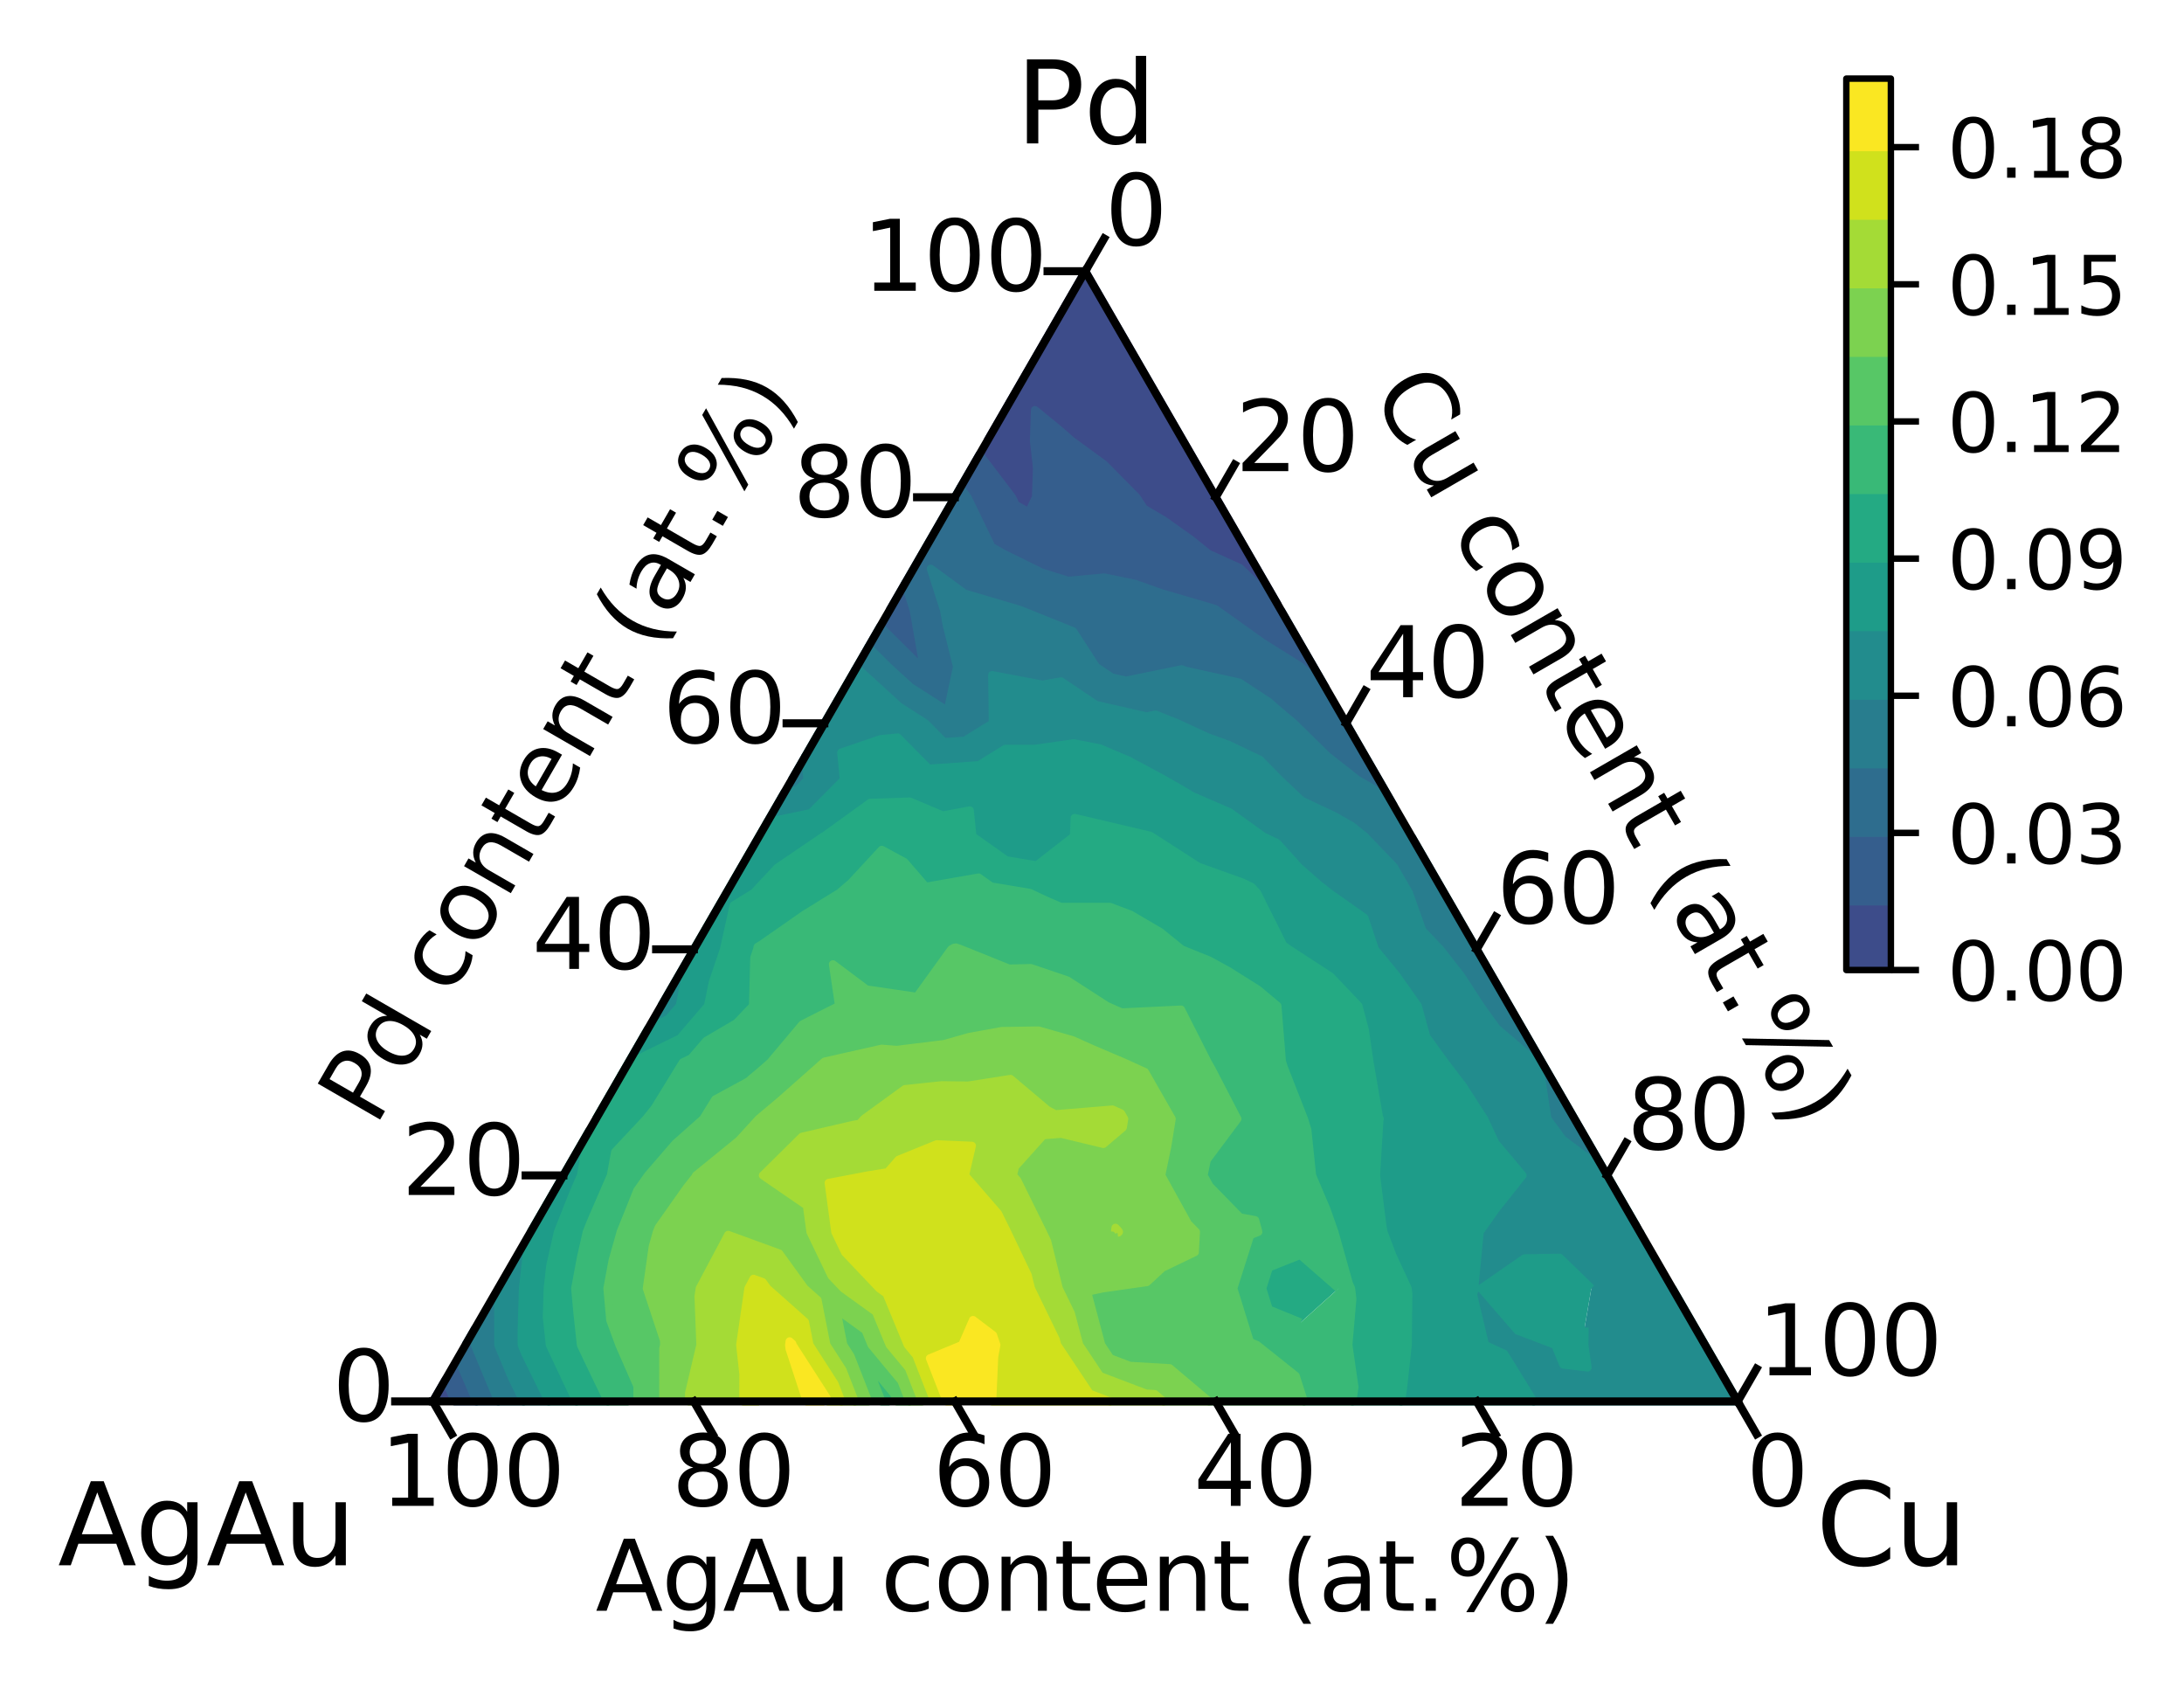 <?xml version="1.0" encoding="utf-8" standalone="no"?>
<!DOCTYPE svg PUBLIC "-//W3C//DTD SVG 1.1//EN"
  "http://www.w3.org/Graphics/SVG/1.1/DTD/svg11.dtd">
<svg xmlns:xlink="http://www.w3.org/1999/xlink" width="271.707pt" height="210.048pt" viewBox="0 0 271.707 210.048" xmlns="http://www.w3.org/2000/svg" version="1.1">
 <defs>
  <style type="text/css">*{stroke-linejoin: round; stroke-linecap: butt}</style>
 </defs>
 <g id="figure_1">
  <g id="patch_1">
   <path d="M 0 210.048 
L 271.707 210.048 
L 271.707 0 
L 0 0 
z
" style="fill: #ffffff"/>
  </g>
  <g id="axes_1">
   <g id="patch_2">
    <path d="M 45.737 182.431 
L 224.297 182.431 
L 224.297 25.619 
L 45.737 25.619 
z
" style="fill: #ffffff"/>
   </g>
   <g id="PathCollection_1">
    <defs>
     <path id="m1ec8f0caa2" d="M 121.856 -153.516 
L 125.905 -148.196 
L 126.359 -147.257 
L 127.975 -146.336 
L 128.875 -148.196 
L 129.008 -151.846 
L 128.627 -155.225 
L 128.754 -159.045 
L 131.752 -156.598 
L 133.319 -155.225 
L 137.368 -152.268 
L 141.389 -148.196 
L 142.315 -146.778 
L 144.8 -145.309 
L 148.191 -142.898 
L 150.343 -141.167 
L 154.279 -139.384 
L 158.947 -134.866 
L 155.308 -141.167 
L 151.25 -148.196 
L 147.192 -155.225 
L 143.134 -162.254 
L 139.076 -169.283 
L 135.017 -176.312 
L 130.959 -169.283 
L 126.901 -162.254 
L 122.843 -155.225 
M 56.565 -35.733 
L 55.411 -38.429 
L 53.854 -35.733 
" style="stroke: #3d4c8a"/>
    </defs>
    <g clip-path="url(#p23d98cd176)">
     <use xlink:href="#m1ec8f0caa2" x="0" y="210.048" style="fill: #3d4c8a; stroke: #3d4c8a"/>
    </g>
   </g>
   <g id="PathCollection_2">
    <defs>
     <path id="m50c1f4165a" d="M 158.947 -134.866 
L 154.279 -139.384 
L 150.343 -141.167 
L 148.191 -142.898 
L 144.8 -145.309 
L 142.315 -146.778 
L 141.389 -148.196 
L 137.368 -152.268 
L 133.319 -155.225 
L 131.752 -156.598 
L 128.754 -159.045 
L 128.627 -155.225 
L 129.008 -151.846 
L 128.875 -148.196 
L 127.975 -146.336 
L 126.359 -147.257 
L 125.905 -148.196 
L 121.856 -153.516 
L 119.469 -149.382 
L 120.371 -148.196 
L 123.345 -142.037 
L 124.872 -141.167 
L 129.612 -138.835 
L 132.898 -137.81 
L 137.377 -138.226 
L 141.233 -137.431 
L 144.382 -136.301 
L 151.149 -134.314 
L 151.309 -134.241 
L 151.416 -134.138 
L 157.047 -130.122 
L 161.85 -127.109 
L 162.902 -126.205 
L 164.911 -124.535 
L 163.425 -127.109 
L 159.366 -134.138 
M 109.499 -132.113 
L 114.538 -127.109 
L 114.661 -126.997 
L 114.868 -126.865 
L 114.92 -127.109 
L 114.862 -127.344 
L 113.668 -134.138 
L 112.6 -137.484 
L 110.668 -134.138 
M 55.411 -38.429 
L 56.565 -35.733 
L 59.277 -35.733 
L 56.967 -41.126 
" style="stroke: #355e8d"/>
    </defs>
    <g clip-path="url(#p23d98cd176)">
     <use xlink:href="#m50c1f4165a" x="0" y="210.048" style="fill: #355e8d; stroke: #355e8d"/>
    </g>
   </g>
   <g id="PathCollection_3">
    <defs>
     <path id="m57fc5e3395" d="M 164.911 -124.535 
L 162.902 -126.205 
L 161.85 -127.109 
L 157.047 -130.122 
L 151.416 -134.138 
L 151.309 -134.241 
L 151.149 -134.314 
L 144.382 -136.301 
L 141.233 -137.431 
L 137.377 -138.226 
L 132.898 -137.81 
L 129.612 -138.835 
L 124.872 -141.167 
L 123.345 -142.037 
L 120.371 -148.196 
L 119.469 -149.382 
L 118.785 -148.196 
L 114.726 -141.167 
L 112.6 -137.484 
L 113.668 -134.138 
L 114.862 -127.344 
L 114.92 -127.109 
L 114.868 -126.865 
L 114.661 -126.997 
L 114.538 -127.109 
L 109.499 -132.113 
L 108.025 -129.56 
L 110.493 -127.109 
L 113.265 -124.578 
L 117.896 -121.619 
L 119.061 -127.109 
L 117.76 -132.364 
L 117.449 -134.138 
L 115.797 -139.312 
L 119.993 -136.231 
L 126.869 -134.194 
L 126.919 -134.169 
L 127.019 -134.138 
L 133.509 -131.527 
L 136.354 -127.109 
L 138.314 -125.79 
L 140.069 -125.389 
L 147.018 -126.809 
L 147.469 -126.629 
L 154.179 -125.154 
L 157.815 -122.768 
L 159.889 -120.985 
L 160.977 -120.08 
L 165.129 -116.003 
L 168.883 -113.051 
L 170.882 -111.911 
L 173.35 -109.918 
L 171.541 -113.051 
L 167.483 -120.08 
M 56.967 -41.126 
L 59.277 -35.733 
L 61.97 -35.733 
L 61.991 -35.733 
L 61.981 -35.752 
L 59.06 -42.762 
L 59.057 -44.746 
L 57.912 -42.762 
" style="stroke: #2e6d8e"/>
    </defs>
    <g clip-path="url(#p23d98cd176)">
     <use xlink:href="#m57fc5e3395" x="0" y="210.048" style="fill: #2e6d8e; stroke: #2e6d8e"/>
    </g>
   </g>
   <g id="PathCollection_4">
    <defs>
     <path id="m8a26142182" d="M 203.427 -57.824 
L 203.928 -56.82 
L 203.976 -56.767 
L 204.074 -56.702 
L 204.006 -56.82 
M 173.35 -109.918 
L 170.882 -111.911 
L 168.883 -113.051 
L 165.129 -116.003 
L 160.977 -120.08 
L 159.889 -120.985 
L 157.815 -122.768 
L 154.179 -125.154 
L 147.469 -126.629 
L 147.018 -126.809 
L 140.069 -125.389 
L 138.314 -125.79 
L 136.354 -127.109 
L 133.509 -131.527 
L 127.019 -134.138 
L 126.919 -134.169 
L 126.869 -134.194 
L 119.993 -136.231 
L 115.797 -139.312 
L 117.449 -134.138 
L 117.76 -132.364 
L 119.061 -127.109 
L 117.896 -121.619 
L 113.265 -124.578 
L 110.493 -127.109 
L 108.025 -129.56 
L 106.61 -127.109 
L 106.362 -126.679 
L 106.79 -126.797 
L 111.869 -122.16 
L 115.124 -120.08 
L 117.436 -117.745 
L 120.028 -117.927 
L 123.512 -120.08 
L 123.436 -126.083 
L 129.68 -124.893 
L 132.004 -125.3 
L 136.344 -122.378 
L 142.637 -120.941 
L 143.763 -121.17 
L 146.496 -120.08 
L 150.248 -118.344 
L 152.777 -117.436 
L 156.746 -115.541 
L 159.195 -113.051 
L 161.931 -110.464 
L 166.036 -108.528 
L 168.213 -107.286 
L 169.778 -106.022 
L 173.412 -102.235 
L 175.284 -98.993 
L 176.952 -94.308 
L 179.176 -91.965 
L 181.789 -88.627 
L 184.18 -84.936 
L 186.173 -82.162 
L 191.162 -77.907 
L 191.523 -77.371 
L 192.516 -70.878 
L 194.409 -68.311 
L 199.624 -64.411 
L 195.89 -70.878 
L 191.832 -77.907 
L 187.774 -84.936 
L 183.716 -91.965 
L 179.657 -98.993 
L 175.599 -106.022 
M 97.575 -111.46 
L 99.214 -111.803 
L 100.455 -113.051 
L 100.174 -115.962 
L 98.494 -113.051 
M 59.057 -44.746 
L 59.06 -42.762 
L 61.981 -35.752 
L 61.991 -35.733 
L 65.129 -35.733 
L 63.677 -38.689 
L 61.98 -42.762 
L 61.97 -49.791 
" style="stroke: #287d8e"/>
    </defs>
    <g clip-path="url(#p23d98cd176)">
     <use xlink:href="#m8a26142182" x="0" y="210.048" style="fill: #287d8e; stroke: #287d8e"/>
    </g>
   </g>
   <g id="PathCollection_5">
    <defs>
     <path id="m86d6aaf884" d="M 204.074 -56.702 
L 203.976 -56.767 
L 203.928 -56.82 
L 203.427 -57.824 
L 199.948 -63.849 
L 199.624 -64.411 
L 194.409 -68.311 
L 192.516 -70.878 
L 191.523 -77.371 
L 191.162 -77.907 
L 186.173 -82.162 
L 184.18 -84.936 
L 181.789 -88.627 
L 179.176 -91.965 
L 176.952 -94.308 
L 175.284 -98.993 
L 173.412 -102.235 
L 169.778 -106.022 
L 168.213 -107.286 
L 166.036 -108.528 
L 161.931 -110.464 
L 159.195 -113.051 
L 156.746 -115.541 
L 152.777 -117.436 
L 150.248 -118.344 
L 146.496 -120.08 
L 143.763 -121.17 
L 142.637 -120.941 
L 136.344 -122.378 
L 132.004 -125.3 
L 129.68 -124.893 
L 123.436 -126.083 
L 123.512 -120.08 
L 120.028 -117.927 
L 117.436 -117.745 
L 115.124 -120.08 
L 111.869 -122.16 
L 106.79 -126.797 
L 106.362 -126.679 
L 102.552 -120.08 
L 100.174 -115.962 
L 100.455 -113.051 
L 99.214 -111.803 
L 97.575 -111.46 
L 95.454 -107.786 
L 100.878 -108.922 
L 104.981 -113.051 
L 104.653 -116.44 
L 109.532 -118.112 
L 111.683 -118.323 
L 115.528 -114.44 
L 121.787 -114.88 
L 125.07 -116.909 
L 128.732 -116.909 
L 133.587 -117.603 
L 136.809 -116.978 
L 140.45 -115.433 
L 144.86 -113.051 
L 146.615 -112.053 
L 148.372 -111.008 
L 152.981 -109.021 
L 157.144 -106.022 
L 158.883 -105.185 
L 161.589 -102.173 
L 164.027 -100.037 
L 165.352 -98.993 
L 169.747 -95.886 
L 171.054 -91.965 
L 173.723 -88.715 
L 176.385 -84.936 
L 177.441 -81.097 
L 179.755 -77.907 
L 182.008 -74.95 
L 184.634 -70.878 
L 186.039 -67.873 
L 189.421 -63.849 
L 186.117 -59.69 
L 184.091 -56.82 
L 183.458 -50.237 
L 183.49 -49.791 
L 183.265 -49.01 
L 184.75 -42.762 
L 187.136 -41.658 
L 190.791 -35.733 
L 191.832 -35.733 
L 199.948 -35.733 
L 208.065 -35.733 
L 216.181 -35.733 
L 212.123 -42.762 
L 208.065 -49.791 
M 80.611 -82.077 
L 83.186 -83.334 
L 84.56 -84.936 
L 85.812 -91.086 
L 82.261 -84.936 
M 61.97 -49.791 
L 61.98 -42.762 
L 63.677 -38.689 
L 65.129 -35.733 
L 68.267 -35.733 
L 65.373 -41.626 
L 64.899 -42.762 
L 64.897 -44.722 
L 65.052 -49.791 
L 65.799 -56.422 
M 197.139 -44.924 
L 197.115 -42.762 
L 197.513 -39.95 
L 194.479 -40.317 
L 193.485 -42.762 
L 188.802 -44.542 
L 184.257 -49.791 
L 189.668 -53.539 
L 194.038 -53.612 
L 197.974 -49.791 
" style="stroke: #228c8d"/>
    </defs>
    <g clip-path="url(#p23d98cd176)">
     <use xlink:href="#m86d6aaf884" x="0" y="210.048" style="fill: #228c8d; stroke: #228c8d"/>
    </g>
   </g>
   <g id="PathCollection_6">
    <defs>
     <path id="mcfaecff9f6" d="M 85.812 -91.086 
L 84.56 -84.936 
L 83.186 -83.334 
L 80.611 -82.077 
L 78.203 -77.907 
L 77.286 -76.319 
L 78.348 -77.654 
L 78.503 -77.907 
L 84.602 -80.882 
L 88.078 -84.936 
L 88.678 -87.879 
L 90.061 -91.965 
L 91.273 -97.443 
L 93.791 -98.993 
L 96.697 -102.106 
L 102.449 -106.022 
L 102.541 -106.042 
L 102.594 -106.095 
L 108.261 -110.192 
L 113.171 -110.358 
L 117.285 -108.62 
L 120.649 -109.252 
L 120.986 -106.022 
L 125.185 -103.05 
L 128.983 -102.416 
L 133.599 -106.022 
L 133.695 -108.313 
L 136.023 -107.765 
L 143.088 -106.101 
L 143.157 -106.062 
L 143.224 -106.022 
L 149.074 -102.254 
L 154.564 -100.283 
L 155.729 -99.722 
L 156.383 -98.993 
L 159.654 -92.463 
L 160.344 -91.965 
L 165.534 -88.589 
L 169 -84.936 
L 169.802 -81.923 
L 170.39 -77.907 
L 171.588 -70.958 
L 171.662 -70.878 
L 171.611 -70.756 
L 171.193 -63.849 
L 171.985 -57.588 
L 172.121 -56.82 
L 173.212 -53.925 
L 175.13 -49.791 
L 175.209 -49.115 
L 175.14 -42.762 
L 174.569 -37.518 
L 174.307 -35.733 
L 175.599 -35.733 
L 183.716 -35.733 
L 190.791 -35.733 
L 187.136 -41.658 
L 184.75 -42.762 
L 183.265 -49.01 
L 183.49 -49.791 
L 183.458 -50.237 
L 184.091 -56.82 
L 186.117 -59.69 
L 189.421 -63.849 
L 186.039 -67.873 
L 184.634 -70.878 
L 182.008 -74.95 
L 179.755 -77.907 
L 177.441 -81.097 
L 176.385 -84.936 
L 173.723 -88.715 
L 171.054 -91.965 
L 169.747 -95.886 
L 165.352 -98.993 
L 164.027 -100.037 
L 161.589 -102.173 
L 158.883 -105.185 
L 157.144 -106.022 
L 152.981 -109.021 
L 148.372 -111.008 
L 146.615 -112.053 
L 144.86 -113.051 
L 140.45 -115.433 
L 136.809 -116.978 
L 133.587 -117.603 
L 128.732 -116.909 
L 125.07 -116.909 
L 121.787 -114.88 
L 115.528 -114.44 
L 111.683 -118.323 
L 109.532 -118.112 
L 104.653 -116.44 
L 104.981 -113.051 
L 100.878 -108.922 
L 95.454 -107.786 
L 94.436 -106.022 
L 90.377 -98.993 
L 86.319 -91.965 
M 65.799 -56.422 
L 65.052 -49.791 
L 64.897 -44.722 
L 64.899 -42.762 
L 65.373 -41.626 
L 68.267 -35.733 
L 70.086 -35.733 
L 71.725 -35.733 
L 70.98 -37.281 
L 68.399 -42.762 
L 68.025 -46.22 
L 68.134 -49.791 
L 68.453 -52.62 
L 69.404 -56.82 
L 71.335 -61.686 
L 72.271 -63.849 
L 73.275 -69.371 
L 70.086 -63.849 
L 66.028 -56.82 
M 197.974 -49.791 
L 194.038 -53.612 
L 189.668 -53.539 
L 184.257 -49.791 
L 188.802 -44.542 
L 193.485 -42.762 
L 194.479 -40.317 
L 197.513 -39.95 
L 197.115 -42.762 
L 197.139 -44.924 
" style="stroke: #1e9c89"/>
    </defs>
    <g clip-path="url(#p23d98cd176)">
     <use xlink:href="#mcfaecff9f6" x="0" y="210.048" style="fill: #1e9c89; stroke: #1e9c89"/>
    </g>
   </g>
   <g id="PathCollection_7">
    <defs>
     <path id="m73fb5ef161" d="M 73.275 -69.371 
L 72.271 -63.849 
L 71.335 -61.686 
L 69.404 -56.82 
L 68.453 -52.62 
L 68.134 -49.791 
L 68.025 -46.22 
L 68.399 -42.762 
L 70.98 -37.281 
L 71.725 -35.733 
L 75.627 -35.733 
L 73.109 -40.968 
L 72.264 -42.762 
L 71.83 -46.77 
L 71.555 -49.791 
L 72.253 -53.544 
L 72.995 -56.82 
L 73.464 -57.999 
L 75.994 -63.849 
L 76.523 -66.758 
L 80.38 -70.878 
L 81.47 -72.247 
L 84.945 -77.907 
L 86.017 -78.43 
L 87.865 -80.584 
L 91.619 -82.785 
L 93.675 -84.936 
L 93.837 -90.927 
L 94.188 -91.965 
L 94.256 -92.275 
L 94.812 -92.617 
L 100.06 -96.281 
L 104.446 -98.993 
L 105.893 -100.236 
L 109.702 -104.349 
L 112.513 -102.827 
L 115.165 -99.753 
L 121.739 -100.906 
L 123.306 -99.796 
L 128.111 -98.993 
L 130.353 -97.944 
L 131.961 -97.258 
L 138.073 -97.258 
L 140.636 -96.29 
L 144.37 -94.107 
L 147.01 -91.965 
L 150.448 -90.575 
L 152.794 -89.29 
L 156.482 -86.969 
L 158.923 -84.936 
L 159.478 -78.099 
L 159.523 -77.907 
L 159.705 -77.321 
L 162.226 -70.878 
L 162.648 -69.533 
L 163.237 -63.849 
L 165.033 -59.606 
L 166.014 -56.82 
L 167.821 -50.376 
L 168.093 -49.791 
L 168.247 -48.466 
L 167.753 -42.762 
L 168.511 -37.513 
L 168.25 -35.733 
L 174.307 -35.733 
L 174.569 -37.518 
L 175.14 -42.762 
L 175.209 -49.115 
L 175.13 -49.791 
L 173.212 -53.925 
L 172.121 -56.82 
L 171.985 -57.588 
L 171.193 -63.849 
L 171.611 -70.756 
L 171.662 -70.878 
L 171.588 -70.958 
L 170.39 -77.907 
L 169.802 -81.923 
L 169 -84.936 
L 165.534 -88.589 
L 160.344 -91.965 
L 159.654 -92.463 
L 156.383 -98.993 
L 155.729 -99.722 
L 154.564 -100.283 
L 149.074 -102.254 
L 143.224 -106.022 
L 143.157 -106.062 
L 143.088 -106.101 
L 136.023 -107.765 
L 133.695 -108.313 
L 133.599 -106.022 
L 128.983 -102.416 
L 125.185 -103.05 
L 120.986 -106.022 
L 120.649 -109.252 
L 117.285 -108.62 
L 113.171 -110.358 
L 108.261 -110.192 
L 102.594 -106.095 
L 102.541 -106.042 
L 102.449 -106.022 
L 96.697 -102.106 
L 93.791 -98.993 
L 91.273 -97.443 
L 90.061 -91.965 
L 88.678 -87.879 
L 88.078 -84.936 
L 84.602 -80.882 
L 78.503 -77.907 
L 78.348 -77.654 
L 77.286 -76.319 
L 74.145 -70.878 
M 166.524 -49.791 
L 161.767 -53.948 
L 157.864 -52.393 
L 157.037 -49.791 
L 157.852 -47.168 
L 161.811 -45.556 
" style="stroke: #24aa83"/>
    </defs>
    <g clip-path="url(#p23d98cd176)">
     <use xlink:href="#m73fb5ef161" x="0" y="210.048" style="fill: #24aa83; stroke: #24aa83"/>
    </g>
   </g>
   <g id="PathCollection_8">
    <defs>
     <path id="m4db3328097" d="M 79.295 -35.733 
L 79.298 -37.629 
L 77.051 -42.762 
L 75.92 -45.837 
L 75.56 -49.791 
L 76.204 -53.253 
L 77.211 -56.82 
L 79.284 -61.976 
L 80.606 -63.849 
L 84.03 -67.814 
L 87.485 -70.878 
L 88.98 -73.299 
L 93.054 -75.514 
L 94.913 -77.08 
L 95.847 -77.907 
L 99.822 -82.634 
L 104.382 -84.936 
L 103.62 -90.115 
L 107.794 -86.986 
L 114.075 -86.064 
L 118.334 -91.965 
L 118.67 -92.163 
L 118.923 -92.205 
L 119.596 -91.965 
L 125.523 -89.577 
L 128.241 -89.643 
L 132.788 -88.103 
L 137.692 -84.936 
L 138.792 -84.445 
L 139.544 -84.124 
L 146.928 -84.478 
L 150.259 -77.907 
L 150.751 -77.041 
L 153.946 -70.878 
L 150.139 -65.774 
L 149.739 -63.849 
L 150.478 -62.511 
L 154.259 -58.637 
L 156.154 -58.284 
L 156.551 -56.82 
L 155.541 -56.417 
L 153.435 -49.791 
L 155.511 -43.113 
L 156.374 -42.762 
L 161.202 -38.911 
L 162.219 -35.733 
L 167.483 -35.733 
L 168.25 -35.733 
L 168.511 -37.513 
L 167.753 -42.762 
L 168.247 -48.466 
L 168.093 -49.791 
L 167.821 -50.376 
L 166.014 -56.82 
L 165.033 -59.606 
L 163.237 -63.849 
L 162.648 -69.533 
L 162.226 -70.878 
L 159.705 -77.321 
L 159.523 -77.907 
L 159.478 -78.099 
L 158.923 -84.936 
L 156.482 -86.969 
L 152.794 -89.29 
L 150.448 -90.575 
L 147.01 -91.965 
L 144.37 -94.107 
L 140.636 -96.29 
L 138.073 -97.258 
L 131.961 -97.258 
L 130.353 -97.944 
L 128.111 -98.993 
L 123.306 -99.796 
L 121.739 -100.906 
L 115.165 -99.753 
L 112.513 -102.827 
L 109.702 -104.349 
L 105.893 -100.236 
L 104.446 -98.993 
L 100.06 -96.281 
L 94.812 -92.617 
L 94.256 -92.275 
L 94.188 -91.965 
L 93.837 -90.927 
L 93.675 -84.936 
L 91.619 -82.785 
L 87.865 -80.584 
L 86.017 -78.43 
L 84.945 -77.907 
L 81.47 -72.247 
L 80.38 -70.878 
L 76.523 -66.758 
L 75.994 -63.849 
L 73.464 -57.999 
L 72.995 -56.82 
L 72.253 -53.544 
L 71.555 -49.791 
L 71.83 -46.77 
L 72.264 -42.762 
L 73.109 -40.968 
L 75.627 -35.733 
L 78.203 -35.733 
M 111.587 -35.733 
L 111.216 -36.682 
L 107.607 -41.034 
L 109.679 -35.733 
L 110.668 -35.733 
M 161.811 -45.556 
L 157.852 -47.168 
L 157.037 -49.791 
L 157.864 -52.393 
L 161.767 -53.948 
L 166.524 -49.791 
" style="stroke: #39b977"/>
    </defs>
    <g clip-path="url(#p23d98cd176)">
     <use xlink:href="#m4db3328097" x="0" y="210.048" style="fill: #39b977; stroke: #39b977"/>
    </g>
   </g>
   <g id="PathCollection_9">
    <defs>
     <path id="maf03989f48" d="M 82.507 -35.733 
L 82.517 -42.318 
L 82.622 -42.762 
L 82.599 -43.347 
L 80.465 -49.791 
L 81.202 -54.986 
L 81.72 -56.82 
L 81.942 -57.372 
L 85.437 -62.321 
L 86.459 -63.606 
L 86.595 -63.849 
L 91.93 -68.188 
L 94.39 -70.878 
L 97.151 -73.203 
L 102.464 -77.907 
L 102.516 -77.969 
L 102.617 -78.02 
L 109.685 -79.609 
L 111.568 -79.464 
L 117.465 -80.192 
L 120.619 -81.084 
L 124.646 -81.812 
L 129.194 -81.878 
L 133.42 -80.674 
L 135.961 -79.541 
L 139.792 -77.907 
L 142.441 -76.706 
L 145.773 -70.878 
L 145.218 -67.458 
L 144.469 -63.849 
L 147.784 -57.846 
L 148.786 -56.82 
L 148.648 -54.298 
L 144.616 -52.359 
L 142.683 -50.572 
L 137.203 -49.791 
L 135.254 -49.381 
L 137.01 -42.762 
L 138.116 -41.1 
L 140.574 -40.166 
L 145.522 -39.869 
L 150.42 -35.733 
L 151.25 -35.733 
L 159.366 -35.733 
L 162.219 -35.733 
L 161.202 -38.911 
L 156.374 -42.762 
L 155.511 -43.113 
L 153.435 -49.791 
L 155.541 -56.417 
L 156.551 -56.82 
L 156.154 -58.284 
L 154.259 -58.637 
L 150.478 -62.511 
L 149.739 -63.849 
L 150.139 -65.774 
L 153.946 -70.878 
L 150.751 -77.041 
L 150.259 -77.907 
L 146.928 -84.478 
L 139.544 -84.124 
L 138.792 -84.445 
L 137.692 -84.936 
L 132.788 -88.103 
L 128.241 -89.643 
L 125.523 -89.577 
L 119.596 -91.965 
L 118.923 -92.205 
L 118.67 -92.163 
L 118.334 -91.965 
L 114.075 -86.064 
L 107.794 -86.986 
L 103.62 -90.115 
L 104.382 -84.936 
L 99.822 -82.634 
L 95.847 -77.907 
L 94.913 -77.08 
L 93.054 -75.514 
L 88.98 -73.299 
L 87.485 -70.878 
L 84.03 -67.814 
L 80.606 -63.849 
L 79.284 -61.976 
L 77.211 -56.82 
L 76.204 -53.253 
L 75.56 -49.791 
L 75.92 -45.837 
L 77.051 -42.762 
L 79.298 -37.629 
L 79.295 -35.733 
M 109.679 -35.733 
L 107.607 -41.034 
L 111.216 -36.682 
L 111.587 -35.733 
L 113.136 -35.733 
L 112.14 -38.282 
L 108.425 -42.762 
L 107.668 -44.595 
L 104.039 -47.215 
L 104.914 -42.762 
L 105.808 -41.372 
L 108.011 -35.733 
" style="stroke: #57c766"/>
    </defs>
    <g clip-path="url(#p23d98cd176)">
     <use xlink:href="#maf03989f48" x="0" y="210.048" style="fill: #57c766; stroke: #57c766"/>
    </g>
   </g>
   <g id="PathCollection_10">
    <defs>
     <path id="m9872179942" d="M 85.72 -35.733 
L 85.721 -36.769 
L 87.131 -42.762 
L 86.899 -48.787 
L 87.046 -49.791 
L 90.588 -56.455 
L 96.944 -54.136 
L 100.083 -49.791 
L 101.715 -48.341 
L 102.811 -42.762 
L 104.813 -39.649 
L 106.343 -35.733 
L 108.011 -35.733 
L 105.808 -41.372 
L 104.914 -42.762 
L 104.039 -47.215 
L 107.668 -44.595 
L 108.425 -42.762 
L 112.14 -38.282 
L 113.136 -35.733 
L 114.685 -35.733 
L 113.064 -39.882 
L 110.676 -42.762 
L 108.98 -46.867 
L 104.93 -49.791 
L 103.451 -51.348 
L 100.821 -56.82 
L 100.381 -60.088 
L 94.906 -63.849 
L 99.775 -68.658 
L 106.19 -70.15 
L 106.958 -70.275 
L 107.486 -70.878 
L 112.585 -74.586 
L 117.146 -75.068 
L 120.447 -75.026 
L 125.714 -75.851 
L 130.34 -71.95 
L 131.294 -71.458 
L 138.399 -72.049 
L 139.471 -71.563 
L 139.864 -70.878 
L 139.69 -69.813 
L 137.272 -67.754 
L 132.033 -69.017 
L 129.781 -68.837 
L 126.277 -64.93 
L 126.026 -63.849 
L 126.551 -63.242 
L 129.72 -56.82 
L 130.28 -55.643 
L 131.72 -49.791 
L 133.226 -46.688 
L 134.268 -42.762 
L 136.843 -38.894 
L 142.563 -36.72 
L 143.666 -36.654 
L 144.757 -35.733 
L 150.42 -35.733 
L 145.522 -39.869 
L 140.574 -40.166 
L 138.116 -41.1 
L 137.01 -42.762 
L 135.254 -49.381 
L 137.203 -49.791 
L 142.683 -50.572 
L 144.616 -52.359 
L 148.648 -54.298 
L 148.786 -56.82 
L 147.784 -57.846 
L 144.469 -63.849 
L 145.218 -67.458 
L 145.773 -70.878 
L 142.441 -76.706 
L 139.792 -77.907 
L 135.961 -79.541 
L 133.42 -80.674 
L 129.194 -81.878 
L 124.646 -81.812 
L 120.619 -81.084 
L 117.465 -80.192 
L 111.568 -79.464 
L 109.685 -79.609 
L 102.617 -78.02 
L 102.516 -77.969 
L 102.464 -77.907 
L 97.151 -73.203 
L 94.39 -70.878 
L 91.93 -68.188 
L 86.595 -63.849 
L 86.459 -63.606 
L 85.437 -62.321 
L 81.942 -57.372 
L 81.72 -56.82 
L 81.202 -54.986 
L 80.465 -49.791 
L 82.599 -43.347 
L 82.622 -42.762 
L 82.517 -42.318 
L 82.507 -35.733 
M 138.707 -56.82 
L 138.775 -57.34 
L 139.147 -56.943 
L 139.212 -56.82 
L 139.123 -56.737 
L 139.02 -56.723 
" style="stroke: #7cd250"/>
    </defs>
    <g clip-path="url(#p23d98cd176)">
     <use xlink:href="#m9872179942" x="0" y="210.048" style="fill: #7cd250; stroke: #7cd250"/>
    </g>
   </g>
   <g id="PathCollection_11">
    <defs>
     <path id="m9267817ec4" d="M 92.469 -35.733 
L 92.482 -39.117 
L 92.082 -42.762 
L 92.65 -46.698 
L 93.103 -49.791 
L 93.742 -50.992 
L 94.888 -50.574 
L 95.454 -49.791 
L 100.146 -45.624 
L 100.709 -42.762 
L 103.818 -37.926 
L 104.675 -35.733 
L 106.343 -35.733 
L 104.813 -39.649 
L 102.811 -42.762 
L 101.715 -48.341 
L 100.083 -49.791 
L 96.944 -54.136 
L 90.588 -56.455 
L 87.046 -49.791 
L 86.899 -48.787 
L 87.131 -42.762 
L 85.721 -36.769 
L 85.72 -35.733 
L 86.319 -35.733 
M 116.234 -35.733 
L 113.987 -41.482 
L 112.926 -42.762 
L 110.292 -49.139 
L 109.39 -49.791 
L 105.137 -54.269 
L 103.911 -56.82 
L 103.089 -62.918 
L 107.963 -63.849 
L 110.436 -64.25 
L 111.796 -65.801 
L 116.546 -67.727 
L 120.913 -67.536 
L 120.058 -63.849 
L 124.164 -59.107 
L 125.292 -56.82 
L 127.855 -51.443 
L 128.261 -49.791 
L 131.347 -43.434 
L 131.526 -42.762 
L 135.569 -36.689 
L 138.085 -35.733 
L 143.134 -35.733 
L 144.757 -35.733 
L 143.666 -36.654 
L 142.563 -36.72 
L 136.843 -38.894 
L 134.268 -42.762 
L 133.226 -46.688 
L 131.72 -49.791 
L 130.28 -55.643 
L 129.72 -56.82 
L 126.551 -63.242 
L 126.026 -63.849 
L 126.277 -64.93 
L 129.781 -68.837 
L 132.033 -69.017 
L 137.272 -67.754 
L 139.69 -69.813 
L 139.864 -70.878 
L 139.471 -71.563 
L 138.399 -72.049 
L 131.294 -71.458 
L 130.34 -71.95 
L 125.714 -75.851 
L 120.447 -75.026 
L 117.146 -75.068 
L 112.585 -74.586 
L 107.486 -70.878 
L 106.958 -70.275 
L 106.19 -70.15 
L 99.775 -68.658 
L 94.906 -63.849 
L 100.381 -60.088 
L 100.821 -56.82 
L 103.451 -51.348 
L 104.93 -49.791 
L 108.98 -46.867 
L 110.676 -42.762 
L 113.064 -39.882 
L 114.685 -35.733 
M 139.02 -56.723 
L 139.123 -56.737 
L 139.212 -56.82 
L 139.147 -56.943 
L 138.775 -57.34 
L 138.707 -56.82 
" style="stroke: #a4db36"/>
    </defs>
    <g clip-path="url(#p23d98cd176)">
     <use xlink:href="#m9267817ec4" x="0" y="210.048" style="fill: #a4db36; stroke: #a4db36"/>
    </g>
   </g>
   <g id="PathCollection_12">
    <defs>
     <path id="ma3c6808f4d" d="M 100.363 -35.733 
L 98.221 -42.289 
L 98.169 -42.762 
L 98.234 -43.212 
L 98.577 -42.907 
L 98.606 -42.762 
L 102.824 -36.204 
L 103.008 -35.733 
L 104.675 -35.733 
L 103.818 -37.926 
L 100.709 -42.762 
L 100.146 -45.624 
L 95.454 -49.791 
L 94.888 -50.574 
L 93.742 -50.992 
L 93.103 -49.791 
L 92.65 -46.698 
L 92.082 -42.762 
L 92.482 -39.117 
L 92.469 -35.733 
L 94.436 -35.733 
M 117.783 -35.733 
L 115.685 -41.101 
L 119.696 -42.762 
L 121.05 -45.867 
L 123.544 -43.976 
L 123.96 -42.762 
L 123.69 -41.294 
L 123.443 -35.733 
L 126.901 -35.733 
L 135.017 -35.733 
L 138.085 -35.733 
L 135.569 -36.689 
L 131.526 -42.762 
L 131.347 -43.434 
L 128.261 -49.791 
L 127.855 -51.443 
L 125.292 -56.82 
L 124.164 -59.107 
L 120.058 -63.849 
L 120.913 -67.536 
L 116.546 -67.727 
L 111.796 -65.801 
L 110.436 -64.25 
L 107.963 -63.849 
L 103.089 -62.918 
L 103.911 -56.82 
L 105.137 -54.269 
L 109.39 -49.791 
L 110.292 -49.139 
L 112.926 -42.762 
L 113.987 -41.482 
L 116.234 -35.733 
" style="stroke: #d0e11c"/>
    </defs>
    <g clip-path="url(#p23d98cd176)">
     <use xlink:href="#ma3c6808f4d" x="0" y="210.048" style="fill: #d0e11c; stroke: #d0e11c"/>
    </g>
   </g>
   <g id="PathCollection_13">
    <defs>
     <path id="m561f242ff8" d="M 103.008 -35.733 
L 102.824 -36.204 
L 98.606 -42.762 
L 98.577 -42.907 
L 98.234 -43.212 
L 98.169 -42.762 
L 98.221 -42.289 
L 100.363 -35.733 
L 102.552 -35.733 
M 123.443 -35.733 
L 123.69 -41.294 
L 123.96 -42.762 
L 123.544 -43.976 
L 121.05 -45.867 
L 119.696 -42.762 
L 115.685 -41.101 
L 117.783 -35.733 
L 118.785 -35.733 
" style="stroke: #fae722"/>
    </defs>
    <g clip-path="url(#p23d98cd176)">
     <use xlink:href="#m561f242ff8" x="0" y="210.048" style="fill: #fae722; stroke: #fae722"/>
    </g>
   </g>
   <g id="line2d_1">
    <path d="M 53.854 174.315 
L 135.017 33.736 
" clip-path="url(#p23d98cd176)" style="fill: none; stroke: #000000; stroke-linecap: square"/>
   </g>
   <g id="line2d_2">
    <path d="M 135.017 33.736 
L 216.181 174.315 
" clip-path="url(#p23d98cd176)" style="fill: none; stroke: #000000; stroke-linecap: square"/>
   </g>
   <g id="line2d_3">
    <path d="M 53.854 174.315 
L 216.181 174.315 
" clip-path="url(#p23d98cd176)" style="fill: none; stroke: #000000; stroke-linecap: square"/>
   </g>
   <g id="line2d_4">
    <path d="M 216.181 174.315 
L 218.529 178.381 
" clip-path="url(#p23d98cd176)" style="fill: none; stroke: #000000; stroke-linecap: square"/>
   </g>
   <g id="line2d_5">
    <path d="M 183.716 174.315 
L 186.063 178.381 
" clip-path="url(#p23d98cd176)" style="fill: none; stroke: #000000; stroke-linecap: square"/>
   </g>
   <g id="line2d_6">
    <path d="M 151.25 174.315 
L 153.598 178.381 
" clip-path="url(#p23d98cd176)" style="fill: none; stroke: #000000; stroke-linecap: square"/>
   </g>
   <g id="line2d_7">
    <path d="M 118.785 174.315 
L 121.132 178.381 
" clip-path="url(#p23d98cd176)" style="fill: none; stroke: #000000; stroke-linecap: square"/>
   </g>
   <g id="line2d_8">
    <path d="M 86.319 174.315 
L 88.667 178.381 
" clip-path="url(#p23d98cd176)" style="fill: none; stroke: #000000; stroke-linecap: square"/>
   </g>
   <g id="line2d_9">
    <path d="M 53.854 174.315 
L 56.201 178.381 
" clip-path="url(#p23d98cd176)" style="fill: none; stroke: #000000; stroke-linecap: square"/>
   </g>
   <g id="line2d_10">
    <path d="M 53.854 174.315 
L 49.159 174.315 
" clip-path="url(#p23d98cd176)" style="fill: none; stroke: #000000; stroke-linecap: square"/>
   </g>
   <g id="line2d_11">
    <path d="M 70.086 146.199 
L 65.391 146.199 
" clip-path="url(#p23d98cd176)" style="fill: none; stroke: #000000; stroke-linecap: square"/>
   </g>
   <g id="line2d_12">
    <path d="M 86.319 118.083 
L 81.624 118.083 
" clip-path="url(#p23d98cd176)" style="fill: none; stroke: #000000; stroke-linecap: square"/>
   </g>
   <g id="line2d_13">
    <path d="M 102.552 89.967 
L 97.857 89.967 
" clip-path="url(#p23d98cd176)" style="fill: none; stroke: #000000; stroke-linecap: square"/>
   </g>
   <g id="line2d_14">
    <path d="M 118.785 61.851 
L 114.089 61.851 
" clip-path="url(#p23d98cd176)" style="fill: none; stroke: #000000; stroke-linecap: square"/>
   </g>
   <g id="line2d_15">
    <path d="M 135.017 33.736 
L 130.322 33.736 
" clip-path="url(#p23d98cd176)" style="fill: none; stroke: #000000; stroke-linecap: square"/>
   </g>
   <g id="line2d_16">
    <path d="M 135.017 33.736 
L 137.365 29.669 
" clip-path="url(#p23d98cd176)" style="fill: none; stroke: #000000; stroke-linecap: square"/>
   </g>
   <g id="line2d_17">
    <path d="M 151.25 61.851 
L 153.598 57.785 
" clip-path="url(#p23d98cd176)" style="fill: none; stroke: #000000; stroke-linecap: square"/>
   </g>
   <g id="line2d_18">
    <path d="M 167.483 89.967 
L 169.83 85.901 
" clip-path="url(#p23d98cd176)" style="fill: none; stroke: #000000; stroke-linecap: square"/>
   </g>
   <g id="line2d_19">
    <path d="M 183.716 118.083 
L 186.063 114.017 
" clip-path="url(#p23d98cd176)" style="fill: none; stroke: #000000; stroke-linecap: square"/>
   </g>
   <g id="line2d_20">
    <path d="M 199.948 146.199 
L 202.296 142.133 
" clip-path="url(#p23d98cd176)" style="fill: none; stroke: #000000; stroke-linecap: square"/>
   </g>
   <g id="line2d_21">
    <path d="M 216.181 174.315 
L 218.529 170.249 
" clip-path="url(#p23d98cd176)" style="fill: none; stroke: #000000; stroke-linecap: square"/>
   </g>
   <g id="matplotlib.axis_1">
    <g id="xtick_1"/>
    <g id="xtick_2"/>
    <g id="xtick_3"/>
    <g id="xtick_4"/>
    <g id="xtick_5"/>
   </g>
   <g id="matplotlib.axis_2">
    <g id="ytick_1"/>
    <g id="ytick_2"/>
    <g id="ytick_3"/>
    <g id="ytick_4"/>
    <g id="ytick_5"/>
   </g>
   <g id="text_1">
    <!-- 0 -->
    <g transform="translate(217.233 187.301) scale(0.12 -0.12)">
     <defs>
      <path id="DejaVuSans-30" d="M 2034 4250 
Q 1547 4250 1301 3770 
Q 1056 3291 1056 2328 
Q 1056 1369 1301 889 
Q 1547 409 2034 409 
Q 2525 409 2770 889 
Q 3016 1369 3016 2328 
Q 3016 3291 2770 3770 
Q 2525 4250 2034 4250 
z
M 2034 4750 
Q 2819 4750 3233 4129 
Q 3647 3509 3647 2328 
Q 3647 1150 3233 529 
Q 2819 -91 2034 -91 
Q 1250 -91 836 529 
Q 422 1150 422 2328 
Q 422 3509 836 4129 
Q 1250 4750 2034 4750 
z
" transform="scale(0.016)"/>
     </defs>
     <use xlink:href="#DejaVuSans-30"/>
    </g>
   </g>
   <g id="text_2">
    <!-- 20 -->
    <g transform="translate(180.95 187.301) scale(0.12 -0.12)">
     <defs>
      <path id="DejaVuSans-32" d="M 1228 531 
L 3431 531 
L 3431 0 
L 469 0 
L 469 531 
Q 828 903 1448 1529 
Q 2069 2156 2228 2338 
Q 2531 2678 2651 2914 
Q 2772 3150 2772 3378 
Q 2772 3750 2511 3984 
Q 2250 4219 1831 4219 
Q 1534 4219 1204 4116 
Q 875 4013 500 3803 
L 500 4441 
Q 881 4594 1212 4672 
Q 1544 4750 1819 4750 
Q 2544 4750 2975 4387 
Q 3406 4025 3406 3419 
Q 3406 3131 3298 2873 
Q 3191 2616 2906 2266 
Q 2828 2175 2409 1742 
Q 1991 1309 1228 531 
z
" transform="scale(0.016)"/>
     </defs>
     <use xlink:href="#DejaVuSans-32"/>
     <use xlink:href="#DejaVuSans-30" x="63.623"/>
    </g>
   </g>
   <g id="text_3">
    <!-- 40 -->
    <g transform="translate(148.485 187.301) scale(0.12 -0.12)">
     <defs>
      <path id="DejaVuSans-34" d="M 2419 4116 
L 825 1625 
L 2419 1625 
L 2419 4116 
z
M 2253 4666 
L 3047 4666 
L 3047 1625 
L 3713 1625 
L 3713 1100 
L 3047 1100 
L 3047 0 
L 2419 0 
L 2419 1100 
L 313 1100 
L 313 1709 
L 2253 4666 
z
" transform="scale(0.016)"/>
     </defs>
     <use xlink:href="#DejaVuSans-34"/>
     <use xlink:href="#DejaVuSans-30" x="63.623"/>
    </g>
   </g>
   <g id="text_4">
    <!-- 60 -->
    <g transform="translate(116.019 187.301) scale(0.12 -0.12)">
     <defs>
      <path id="DejaVuSans-36" d="M 2113 2584 
Q 1688 2584 1439 2293 
Q 1191 2003 1191 1497 
Q 1191 994 1439 701 
Q 1688 409 2113 409 
Q 2538 409 2786 701 
Q 3034 994 3034 1497 
Q 3034 2003 2786 2293 
Q 2538 2584 2113 2584 
z
M 3366 4563 
L 3366 3988 
Q 3128 4100 2886 4159 
Q 2644 4219 2406 4219 
Q 1781 4219 1451 3797 
Q 1122 3375 1075 2522 
Q 1259 2794 1537 2939 
Q 1816 3084 2150 3084 
Q 2853 3084 3261 2657 
Q 3669 2231 3669 1497 
Q 3669 778 3244 343 
Q 2819 -91 2113 -91 
Q 1303 -91 875 529 
Q 447 1150 447 2328 
Q 447 3434 972 4092 
Q 1497 4750 2381 4750 
Q 2619 4750 2861 4703 
Q 3103 4656 3366 4563 
z
" transform="scale(0.016)"/>
     </defs>
     <use xlink:href="#DejaVuSans-36"/>
     <use xlink:href="#DejaVuSans-30" x="63.623"/>
    </g>
   </g>
   <g id="text_5">
    <!-- 80 -->
    <g transform="translate(83.554 187.301) scale(0.12 -0.12)">
     <defs>
      <path id="DejaVuSans-38" d="M 2034 2216 
Q 1584 2216 1326 1975 
Q 1069 1734 1069 1313 
Q 1069 891 1326 650 
Q 1584 409 2034 409 
Q 2484 409 2743 651 
Q 3003 894 3003 1313 
Q 3003 1734 2745 1975 
Q 2488 2216 2034 2216 
z
M 1403 2484 
Q 997 2584 770 2862 
Q 544 3141 544 3541 
Q 544 4100 942 4425 
Q 1341 4750 2034 4750 
Q 2731 4750 3128 4425 
Q 3525 4100 3525 3541 
Q 3525 3141 3298 2862 
Q 3072 2584 2669 2484 
Q 3125 2378 3379 2068 
Q 3634 1759 3634 1313 
Q 3634 634 3220 271 
Q 2806 -91 2034 -91 
Q 1263 -91 848 271 
Q 434 634 434 1313 
Q 434 1759 690 2068 
Q 947 2378 1403 2484 
z
M 1172 3481 
Q 1172 3119 1398 2916 
Q 1625 2713 2034 2713 
Q 2441 2713 2670 2916 
Q 2900 3119 2900 3481 
Q 2900 3844 2670 4047 
Q 2441 4250 2034 4250 
Q 1625 4250 1398 4047 
Q 1172 3844 1172 3481 
z
" transform="scale(0.016)"/>
     </defs>
     <use xlink:href="#DejaVuSans-38"/>
     <use xlink:href="#DejaVuSans-30" x="63.623"/>
    </g>
   </g>
   <g id="text_6">
    <!-- 100 -->
    <g transform="translate(47.271 187.301) scale(0.12 -0.12)">
     <defs>
      <path id="DejaVuSans-31" d="M 794 531 
L 1825 531 
L 1825 4091 
L 703 3866 
L 703 4441 
L 1819 4666 
L 2450 4666 
L 2450 531 
L 3481 531 
L 3481 0 
L 794 0 
L 794 531 
z
" transform="scale(0.016)"/>
     </defs>
     <use xlink:href="#DejaVuSans-31"/>
     <use xlink:href="#DejaVuSans-30" x="63.623"/>
     <use xlink:href="#DejaVuSans-30" x="127.246"/>
    </g>
   </g>
   <g id="text_7">
    <!-- 0 -->
    <g transform="translate(41.349 176.75) scale(0.12 -0.12)">
     <use xlink:href="#DejaVuSans-30"/>
    </g>
   </g>
   <g id="text_8">
    <!-- 20 -->
    <g transform="translate(49.947 148.634) scale(0.12 -0.12)">
     <use xlink:href="#DejaVuSans-32"/>
     <use xlink:href="#DejaVuSans-30" x="63.623"/>
    </g>
   </g>
   <g id="text_9">
    <!-- 40 -->
    <g transform="translate(66.179 120.518) scale(0.12 -0.12)">
     <use xlink:href="#DejaVuSans-34"/>
     <use xlink:href="#DejaVuSans-30" x="63.623"/>
    </g>
   </g>
   <g id="text_10">
    <!-- 60 -->
    <g transform="translate(82.412 92.402) scale(0.12 -0.12)">
     <use xlink:href="#DejaVuSans-36"/>
     <use xlink:href="#DejaVuSans-30" x="63.623"/>
    </g>
   </g>
   <g id="text_11">
    <!-- 80 -->
    <g transform="translate(98.645 64.286) scale(0.12 -0.12)">
     <use xlink:href="#DejaVuSans-38"/>
     <use xlink:href="#DejaVuSans-30" x="63.623"/>
    </g>
   </g>
   <g id="text_12">
    <!-- 100 -->
    <g transform="translate(107.243 36.17) scale(0.12 -0.12)">
     <use xlink:href="#DejaVuSans-31"/>
     <use xlink:href="#DejaVuSans-30" x="63.623"/>
     <use xlink:href="#DejaVuSans-30" x="127.246"/>
    </g>
   </g>
   <g id="text_13">
    <!-- 0 -->
    <g transform="translate(137.452 30.489) scale(0.12 -0.12)">
     <use xlink:href="#DejaVuSans-30"/>
    </g>
   </g>
   <g id="text_14">
    <!-- 20 -->
    <g transform="translate(153.685 58.605) scale(0.12 -0.12)">
     <use xlink:href="#DejaVuSans-32"/>
     <use xlink:href="#DejaVuSans-30" x="63.623"/>
    </g>
   </g>
   <g id="text_15">
    <!-- 40 -->
    <g transform="translate(169.918 86.721) scale(0.12 -0.12)">
     <use xlink:href="#DejaVuSans-34"/>
     <use xlink:href="#DejaVuSans-30" x="63.623"/>
    </g>
   </g>
   <g id="text_16">
    <!-- 60 -->
    <g transform="translate(186.15 114.837) scale(0.12 -0.12)">
     <use xlink:href="#DejaVuSans-36"/>
     <use xlink:href="#DejaVuSans-30" x="63.623"/>
    </g>
   </g>
   <g id="text_17">
    <!-- 80 -->
    <g transform="translate(202.383 142.953) scale(0.12 -0.12)">
     <use xlink:href="#DejaVuSans-38"/>
     <use xlink:href="#DejaVuSans-30" x="63.623"/>
    </g>
   </g>
   <g id="text_18">
    <!-- 100 -->
    <g transform="translate(218.616 171.069) scale(0.12 -0.12)">
     <use xlink:href="#DejaVuSans-31"/>
     <use xlink:href="#DejaVuSans-30" x="63.623"/>
     <use xlink:href="#DejaVuSans-30" x="127.246"/>
    </g>
   </g>
   <g id="text_19">
    <!-- AgAu content (at.%) -->
    <g transform="translate(74.093 200.352) scale(0.12 -0.12)">
     <defs>
      <path id="DejaVuSans-41" d="M 2188 4044 
L 1331 1722 
L 3047 1722 
L 2188 4044 
z
M 1831 4666 
L 2547 4666 
L 4325 0 
L 3669 0 
L 3244 1197 
L 1141 1197 
L 716 0 
L 50 0 
L 1831 4666 
z
" transform="scale(0.016)"/>
      <path id="DejaVuSans-67" d="M 2906 1791 
Q 2906 2416 2648 2759 
Q 2391 3103 1925 3103 
Q 1463 3103 1205 2759 
Q 947 2416 947 1791 
Q 947 1169 1205 825 
Q 1463 481 1925 481 
Q 2391 481 2648 825 
Q 2906 1169 2906 1791 
z
M 3481 434 
Q 3481 -459 3084 -895 
Q 2688 -1331 1869 -1331 
Q 1566 -1331 1297 -1286 
Q 1028 -1241 775 -1147 
L 775 -588 
Q 1028 -725 1275 -790 
Q 1522 -856 1778 -856 
Q 2344 -856 2625 -561 
Q 2906 -266 2906 331 
L 2906 616 
Q 2728 306 2450 153 
Q 2172 0 1784 0 
Q 1141 0 747 490 
Q 353 981 353 1791 
Q 353 2603 747 3093 
Q 1141 3584 1784 3584 
Q 2172 3584 2450 3431 
Q 2728 3278 2906 2969 
L 2906 3500 
L 3481 3500 
L 3481 434 
z
" transform="scale(0.016)"/>
      <path id="DejaVuSans-75" d="M 544 1381 
L 544 3500 
L 1119 3500 
L 1119 1403 
Q 1119 906 1312 657 
Q 1506 409 1894 409 
Q 2359 409 2629 706 
Q 2900 1003 2900 1516 
L 2900 3500 
L 3475 3500 
L 3475 0 
L 2900 0 
L 2900 538 
Q 2691 219 2414 64 
Q 2138 -91 1772 -91 
Q 1169 -91 856 284 
Q 544 659 544 1381 
z
M 1991 3584 
L 1991 3584 
z
" transform="scale(0.016)"/>
      <path id="DejaVuSans-20" transform="scale(0.016)"/>
      <path id="DejaVuSans-63" d="M 3122 3366 
L 3122 2828 
Q 2878 2963 2633 3030 
Q 2388 3097 2138 3097 
Q 1578 3097 1268 2742 
Q 959 2388 959 1747 
Q 959 1106 1268 751 
Q 1578 397 2138 397 
Q 2388 397 2633 464 
Q 2878 531 3122 666 
L 3122 134 
Q 2881 22 2623 -34 
Q 2366 -91 2075 -91 
Q 1284 -91 818 406 
Q 353 903 353 1747 
Q 353 2603 823 3093 
Q 1294 3584 2113 3584 
Q 2378 3584 2631 3529 
Q 2884 3475 3122 3366 
z
" transform="scale(0.016)"/>
      <path id="DejaVuSans-6f" d="M 1959 3097 
Q 1497 3097 1228 2736 
Q 959 2375 959 1747 
Q 959 1119 1226 758 
Q 1494 397 1959 397 
Q 2419 397 2687 759 
Q 2956 1122 2956 1747 
Q 2956 2369 2687 2733 
Q 2419 3097 1959 3097 
z
M 1959 3584 
Q 2709 3584 3137 3096 
Q 3566 2609 3566 1747 
Q 3566 888 3137 398 
Q 2709 -91 1959 -91 
Q 1206 -91 779 398 
Q 353 888 353 1747 
Q 353 2609 779 3096 
Q 1206 3584 1959 3584 
z
" transform="scale(0.016)"/>
      <path id="DejaVuSans-6e" d="M 3513 2113 
L 3513 0 
L 2938 0 
L 2938 2094 
Q 2938 2591 2744 2837 
Q 2550 3084 2163 3084 
Q 1697 3084 1428 2787 
Q 1159 2491 1159 1978 
L 1159 0 
L 581 0 
L 581 3500 
L 1159 3500 
L 1159 2956 
Q 1366 3272 1645 3428 
Q 1925 3584 2291 3584 
Q 2894 3584 3203 3211 
Q 3513 2838 3513 2113 
z
" transform="scale(0.016)"/>
      <path id="DejaVuSans-74" d="M 1172 4494 
L 1172 3500 
L 2356 3500 
L 2356 3053 
L 1172 3053 
L 1172 1153 
Q 1172 725 1289 603 
Q 1406 481 1766 481 
L 2356 481 
L 2356 0 
L 1766 0 
Q 1100 0 847 248 
Q 594 497 594 1153 
L 594 3053 
L 172 3053 
L 172 3500 
L 594 3500 
L 594 4494 
L 1172 4494 
z
" transform="scale(0.016)"/>
      <path id="DejaVuSans-65" d="M 3597 1894 
L 3597 1613 
L 953 1613 
Q 991 1019 1311 708 
Q 1631 397 2203 397 
Q 2534 397 2845 478 
Q 3156 559 3463 722 
L 3463 178 
Q 3153 47 2828 -22 
Q 2503 -91 2169 -91 
Q 1331 -91 842 396 
Q 353 884 353 1716 
Q 353 2575 817 3079 
Q 1281 3584 2069 3584 
Q 2775 3584 3186 3129 
Q 3597 2675 3597 1894 
z
M 3022 2063 
Q 3016 2534 2758 2815 
Q 2500 3097 2075 3097 
Q 1594 3097 1305 2825 
Q 1016 2553 972 2059 
L 3022 2063 
z
" transform="scale(0.016)"/>
      <path id="DejaVuSans-28" d="M 1984 4856 
Q 1566 4138 1362 3434 
Q 1159 2731 1159 2009 
Q 1159 1288 1364 580 
Q 1569 -128 1984 -844 
L 1484 -844 
Q 1016 -109 783 600 
Q 550 1309 550 2009 
Q 550 2706 781 3412 
Q 1013 4119 1484 4856 
L 1984 4856 
z
" transform="scale(0.016)"/>
      <path id="DejaVuSans-61" d="M 2194 1759 
Q 1497 1759 1228 1600 
Q 959 1441 959 1056 
Q 959 750 1161 570 
Q 1363 391 1709 391 
Q 2188 391 2477 730 
Q 2766 1069 2766 1631 
L 2766 1759 
L 2194 1759 
z
M 3341 1997 
L 3341 0 
L 2766 0 
L 2766 531 
Q 2569 213 2275 61 
Q 1981 -91 1556 -91 
Q 1019 -91 701 211 
Q 384 513 384 1019 
Q 384 1609 779 1909 
Q 1175 2209 1959 2209 
L 2766 2209 
L 2766 2266 
Q 2766 2663 2505 2880 
Q 2244 3097 1772 3097 
Q 1472 3097 1187 3025 
Q 903 2953 641 2809 
L 641 3341 
Q 956 3463 1253 3523 
Q 1550 3584 1831 3584 
Q 2591 3584 2966 3190 
Q 3341 2797 3341 1997 
z
" transform="scale(0.016)"/>
      <path id="DejaVuSans-2e" d="M 684 794 
L 1344 794 
L 1344 0 
L 684 0 
L 684 794 
z
" transform="scale(0.016)"/>
      <path id="DejaVuSans-25" d="M 4653 2053 
Q 4381 2053 4226 1822 
Q 4072 1591 4072 1178 
Q 4072 772 4226 539 
Q 4381 306 4653 306 
Q 4919 306 5073 539 
Q 5228 772 5228 1178 
Q 5228 1588 5073 1820 
Q 4919 2053 4653 2053 
z
M 4653 2450 
Q 5147 2450 5437 2106 
Q 5728 1763 5728 1178 
Q 5728 594 5436 251 
Q 5144 -91 4653 -91 
Q 4153 -91 3862 251 
Q 3572 594 3572 1178 
Q 3572 1766 3864 2108 
Q 4156 2450 4653 2450 
z
M 1428 4353 
Q 1159 4353 1004 4120 
Q 850 3888 850 3481 
Q 850 3069 1003 2837 
Q 1156 2606 1428 2606 
Q 1700 2606 1854 2837 
Q 2009 3069 2009 3481 
Q 2009 3884 1853 4118 
Q 1697 4353 1428 4353 
z
M 4250 4750 
L 4750 4750 
L 1831 -91 
L 1331 -91 
L 4250 4750 
z
M 1428 4750 
Q 1922 4750 2215 4408 
Q 2509 4066 2509 3481 
Q 2509 2891 2217 2550 
Q 1925 2209 1428 2209 
Q 931 2209 642 2551 
Q 353 2894 353 3481 
Q 353 4063 643 4406 
Q 934 4750 1428 4750 
z
" transform="scale(0.016)"/>
      <path id="DejaVuSans-29" d="M 513 4856 
L 1013 4856 
Q 1481 4119 1714 3412 
Q 1947 2706 1947 2009 
Q 1947 1309 1714 600 
Q 1481 -109 1013 -844 
L 513 -844 
Q 928 -128 1133 580 
Q 1338 1288 1338 2009 
Q 1338 2731 1133 3434 
Q 928 4138 513 4856 
z
" transform="scale(0.016)"/>
     </defs>
     <use xlink:href="#DejaVuSans-41"/>
     <use xlink:href="#DejaVuSans-67" x="68.408"/>
     <use xlink:href="#DejaVuSans-41" x="131.885"/>
     <use xlink:href="#DejaVuSans-75" x="200.293"/>
     <use xlink:href="#DejaVuSans-20" x="263.672"/>
     <use xlink:href="#DejaVuSans-63" x="295.459"/>
     <use xlink:href="#DejaVuSans-6f" x="350.439"/>
     <use xlink:href="#DejaVuSans-6e" x="411.621"/>
     <use xlink:href="#DejaVuSans-74" x="475"/>
     <use xlink:href="#DejaVuSans-65" x="514.209"/>
     <use xlink:href="#DejaVuSans-6e" x="575.732"/>
     <use xlink:href="#DejaVuSans-74" x="639.111"/>
     <use xlink:href="#DejaVuSans-20" x="678.32"/>
     <use xlink:href="#DejaVuSans-28" x="710.107"/>
     <use xlink:href="#DejaVuSans-61" x="749.121"/>
     <use xlink:href="#DejaVuSans-74" x="810.4"/>
     <use xlink:href="#DejaVuSans-2e" x="849.609"/>
     <use xlink:href="#DejaVuSans-25" x="881.396"/>
     <use xlink:href="#DejaVuSans-29" x="976.416"/>
    </g>
   </g>
   <g id="text_20">
    <!-- Cu content (at.%) -->
    <g transform="translate(170.532 48.824) rotate(-300) scale(0.12 -0.12)">
     <defs>
      <path id="DejaVuSans-43" d="M 4122 4306 
L 4122 3641 
Q 3803 3938 3442 4084 
Q 3081 4231 2675 4231 
Q 1875 4231 1450 3742 
Q 1025 3253 1025 2328 
Q 1025 1406 1450 917 
Q 1875 428 2675 428 
Q 3081 428 3442 575 
Q 3803 722 4122 1019 
L 4122 359 
Q 3791 134 3420 21 
Q 3050 -91 2638 -91 
Q 1578 -91 968 557 
Q 359 1206 359 2328 
Q 359 3453 968 4101 
Q 1578 4750 2638 4750 
Q 3056 4750 3426 4639 
Q 3797 4528 4122 4306 
z
" transform="scale(0.016)"/>
     </defs>
     <use xlink:href="#DejaVuSans-43"/>
     <use xlink:href="#DejaVuSans-75" x="69.824"/>
     <use xlink:href="#DejaVuSans-20" x="133.203"/>
     <use xlink:href="#DejaVuSans-63" x="164.99"/>
     <use xlink:href="#DejaVuSans-6f" x="219.971"/>
     <use xlink:href="#DejaVuSans-6e" x="281.152"/>
     <use xlink:href="#DejaVuSans-74" x="344.531"/>
     <use xlink:href="#DejaVuSans-65" x="383.74"/>
     <use xlink:href="#DejaVuSans-6e" x="445.264"/>
     <use xlink:href="#DejaVuSans-74" x="508.643"/>
     <use xlink:href="#DejaVuSans-20" x="547.852"/>
     <use xlink:href="#DejaVuSans-28" x="579.639"/>
     <use xlink:href="#DejaVuSans-61" x="618.652"/>
     <use xlink:href="#DejaVuSans-74" x="679.932"/>
     <use xlink:href="#DejaVuSans-2e" x="719.141"/>
     <use xlink:href="#DejaVuSans-25" x="750.928"/>
     <use xlink:href="#DejaVuSans-29" x="845.947"/>
    </g>
   </g>
   <g id="text_21">
    <!-- Pd content (at.%) -->
    <g transform="translate(46.689 140.3) rotate(-60) scale(0.12 -0.12)">
     <defs>
      <path id="DejaVuSans-50" d="M 1259 4147 
L 1259 2394 
L 2053 2394 
Q 2494 2394 2734 2622 
Q 2975 2850 2975 3272 
Q 2975 3691 2734 3919 
Q 2494 4147 2053 4147 
L 1259 4147 
z
M 628 4666 
L 2053 4666 
Q 2838 4666 3239 4311 
Q 3641 3956 3641 3272 
Q 3641 2581 3239 2228 
Q 2838 1875 2053 1875 
L 1259 1875 
L 1259 0 
L 628 0 
L 628 4666 
z
" transform="scale(0.016)"/>
      <path id="DejaVuSans-64" d="M 2906 2969 
L 2906 4863 
L 3481 4863 
L 3481 0 
L 2906 0 
L 2906 525 
Q 2725 213 2448 61 
Q 2172 -91 1784 -91 
Q 1150 -91 751 415 
Q 353 922 353 1747 
Q 353 2572 751 3078 
Q 1150 3584 1784 3584 
Q 2172 3584 2448 3432 
Q 2725 3281 2906 2969 
z
M 947 1747 
Q 947 1113 1208 752 
Q 1469 391 1925 391 
Q 2381 391 2643 752 
Q 2906 1113 2906 1747 
Q 2906 2381 2643 2742 
Q 2381 3103 1925 3103 
Q 1469 3103 1208 2742 
Q 947 2381 947 1747 
z
" transform="scale(0.016)"/>
     </defs>
     <use xlink:href="#DejaVuSans-50"/>
     <use xlink:href="#DejaVuSans-64" x="60.303"/>
     <use xlink:href="#DejaVuSans-20" x="123.779"/>
     <use xlink:href="#DejaVuSans-63" x="155.566"/>
     <use xlink:href="#DejaVuSans-6f" x="210.547"/>
     <use xlink:href="#DejaVuSans-6e" x="271.729"/>
     <use xlink:href="#DejaVuSans-74" x="335.107"/>
     <use xlink:href="#DejaVuSans-65" x="374.316"/>
     <use xlink:href="#DejaVuSans-6e" x="435.84"/>
     <use xlink:href="#DejaVuSans-74" x="499.219"/>
     <use xlink:href="#DejaVuSans-20" x="538.428"/>
     <use xlink:href="#DejaVuSans-28" x="570.215"/>
     <use xlink:href="#DejaVuSans-61" x="609.229"/>
     <use xlink:href="#DejaVuSans-74" x="670.508"/>
     <use xlink:href="#DejaVuSans-2e" x="709.717"/>
     <use xlink:href="#DejaVuSans-25" x="741.504"/>
     <use xlink:href="#DejaVuSans-29" x="836.523"/>
    </g>
   </g>
   <g id="text_22">
    <!-- AgAu -->
    <g transform="translate(7.2 194.693) scale(0.14 -0.14)">
     <use xlink:href="#DejaVuSans-41"/>
     <use xlink:href="#DejaVuSans-67" x="68.408"/>
     <use xlink:href="#DejaVuSans-41" x="131.885"/>
     <use xlink:href="#DejaVuSans-75" x="200.293"/>
    </g>
   </g>
   <g id="text_23">
    <!-- Cu -->
    <g transform="translate(225.921 194.693) scale(0.14 -0.14)">
     <use xlink:href="#DejaVuSans-43"/>
     <use xlink:href="#DejaVuSans-75" x="69.824"/>
    </g>
   </g>
   <g id="text_24">
    <!-- Pd -->
    <g transform="translate(126.353 17.838) scale(0.14 -0.14)">
     <use xlink:href="#DejaVuSans-50"/>
     <use xlink:href="#DejaVuSans-64" x="60.303"/>
    </g>
   </g>
  </g>
  <g id="axes_2">
   <g id="patch_3">
    <path d="M 229.697 120.657 
L 235.241 120.657 
L 235.241 9.777 
L 229.697 9.777 
z
" style="fill: #ffffff"/>
   </g>
   <g id="QuadMesh_1">
    <path d="M 229.697 120.657 
L 235.241 120.657 
L 235.241 112.128 
L 229.697 112.128 
L 229.697 120.657 
" clip-path="url(#pf123468378)" style="fill: #3d4c8a; stroke: #3d4c8a"/>
    <path d="M 229.697 112.128 
L 235.241 112.128 
L 235.241 103.599 
L 229.697 103.599 
L 229.697 112.128 
" clip-path="url(#pf123468378)" style="fill: #355e8d; stroke: #355e8d"/>
    <path d="M 229.697 103.599 
L 235.241 103.599 
L 235.241 95.07 
L 229.697 95.07 
L 229.697 103.599 
" clip-path="url(#pf123468378)" style="fill: #2e6d8e; stroke: #2e6d8e"/>
    <path d="M 229.697 95.07 
L 235.241 95.07 
L 235.241 86.54 
L 229.697 86.54 
L 229.697 95.07 
" clip-path="url(#pf123468378)" style="fill: #287d8e; stroke: #287d8e"/>
    <path d="M 229.697 86.54 
L 235.241 86.54 
L 235.241 78.011 
L 229.697 78.011 
L 229.697 86.54 
" clip-path="url(#pf123468378)" style="fill: #228c8d; stroke: #228c8d"/>
    <path d="M 229.697 78.011 
L 235.241 78.011 
L 235.241 69.482 
L 229.697 69.482 
L 229.697 78.011 
" clip-path="url(#pf123468378)" style="fill: #1e9c89; stroke: #1e9c89"/>
    <path d="M 229.697 69.482 
L 235.241 69.482 
L 235.241 60.953 
L 229.697 60.953 
L 229.697 69.482 
" clip-path="url(#pf123468378)" style="fill: #24aa83; stroke: #24aa83"/>
    <path d="M 229.697 60.953 
L 235.241 60.953 
L 235.241 52.423 
L 229.697 52.423 
L 229.697 60.953 
" clip-path="url(#pf123468378)" style="fill: #39b977; stroke: #39b977"/>
    <path d="M 229.697 52.423 
L 235.241 52.423 
L 235.241 43.894 
L 229.697 43.894 
L 229.697 52.423 
" clip-path="url(#pf123468378)" style="fill: #57c766; stroke: #57c766"/>
    <path d="M 229.697 43.894 
L 235.241 43.894 
L 235.241 35.365 
L 229.697 35.365 
L 229.697 43.894 
" clip-path="url(#pf123468378)" style="fill: #7cd250; stroke: #7cd250"/>
    <path d="M 229.697 35.365 
L 235.241 35.365 
L 235.241 26.836 
L 229.697 26.836 
L 229.697 35.365 
" clip-path="url(#pf123468378)" style="fill: #a4db36; stroke: #a4db36"/>
    <path d="M 229.697 26.836 
L 235.241 26.836 
L 235.241 18.307 
L 229.697 18.307 
L 229.697 26.836 
" clip-path="url(#pf123468378)" style="fill: #d0e11c; stroke: #d0e11c"/>
    <path d="M 229.697 18.307 
L 235.241 18.307 
L 235.241 9.777 
L 229.697 9.777 
L 229.697 18.307 
" clip-path="url(#pf123468378)" style="fill: #fae722; stroke: #fae722"/>
   </g>
   <g id="matplotlib.axis_3"/>
   <g id="matplotlib.axis_4">
    <g id="ytick_6">
     <g id="line2d_22">
      <defs>
       <path id="me200829dec" d="M 0 0 
L 3.5 0 
" style="stroke: #000000; stroke-width: 0.8"/>
      </defs>
      <g>
       <use xlink:href="#me200829dec" x="235.241" y="120.657" style="stroke: #000000; stroke-width: 0.8"/>
      </g>
     </g>
     <g id="text_25">
      <!-- 0.00 -->
      <g transform="translate(242.241 124.457) scale(0.1 -0.1)">
       <use xlink:href="#DejaVuSans-30"/>
       <use xlink:href="#DejaVuSans-2e" x="63.623"/>
       <use xlink:href="#DejaVuSans-30" x="95.41"/>
       <use xlink:href="#DejaVuSans-30" x="159.033"/>
      </g>
     </g>
    </g>
    <g id="ytick_7">
     <g id="line2d_23">
      <g>
       <use xlink:href="#me200829dec" x="235.241" y="103.599" style="stroke: #000000; stroke-width: 0.8"/>
      </g>
     </g>
     <g id="text_26">
      <!-- 0.03 -->
      <g transform="translate(242.241 107.398) scale(0.1 -0.1)">
       <defs>
        <path id="DejaVuSans-33" d="M 2597 2516 
Q 3050 2419 3304 2112 
Q 3559 1806 3559 1356 
Q 3559 666 3084 287 
Q 2609 -91 1734 -91 
Q 1441 -91 1130 -33 
Q 819 25 488 141 
L 488 750 
Q 750 597 1062 519 
Q 1375 441 1716 441 
Q 2309 441 2620 675 
Q 2931 909 2931 1356 
Q 2931 1769 2642 2001 
Q 2353 2234 1838 2234 
L 1294 2234 
L 1294 2753 
L 1863 2753 
Q 2328 2753 2575 2939 
Q 2822 3125 2822 3475 
Q 2822 3834 2567 4026 
Q 2313 4219 1838 4219 
Q 1578 4219 1281 4162 
Q 984 4106 628 3988 
L 628 4550 
Q 988 4650 1302 4700 
Q 1616 4750 1894 4750 
Q 2613 4750 3031 4423 
Q 3450 4097 3450 3541 
Q 3450 3153 3228 2886 
Q 3006 2619 2597 2516 
z
" transform="scale(0.016)"/>
       </defs>
       <use xlink:href="#DejaVuSans-30"/>
       <use xlink:href="#DejaVuSans-2e" x="63.623"/>
       <use xlink:href="#DejaVuSans-30" x="95.41"/>
       <use xlink:href="#DejaVuSans-33" x="159.033"/>
      </g>
     </g>
    </g>
    <g id="ytick_8">
     <g id="line2d_24">
      <g>
       <use xlink:href="#me200829dec" x="235.241" y="86.54" style="stroke: #000000; stroke-width: 0.8"/>
      </g>
     </g>
     <g id="text_27">
      <!-- 0.06 -->
      <g transform="translate(242.241 90.34) scale(0.1 -0.1)">
       <use xlink:href="#DejaVuSans-30"/>
       <use xlink:href="#DejaVuSans-2e" x="63.623"/>
       <use xlink:href="#DejaVuSans-30" x="95.41"/>
       <use xlink:href="#DejaVuSans-36" x="159.033"/>
      </g>
     </g>
    </g>
    <g id="ytick_9">
     <g id="line2d_25">
      <g>
       <use xlink:href="#me200829dec" x="235.241" y="69.482" style="stroke: #000000; stroke-width: 0.8"/>
      </g>
     </g>
     <g id="text_28">
      <!-- 0.09 -->
      <g transform="translate(242.241 73.281) scale(0.1 -0.1)">
       <defs>
        <path id="DejaVuSans-39" d="M 703 97 
L 703 672 
Q 941 559 1184 500 
Q 1428 441 1663 441 
Q 2288 441 2617 861 
Q 2947 1281 2994 2138 
Q 2813 1869 2534 1725 
Q 2256 1581 1919 1581 
Q 1219 1581 811 2004 
Q 403 2428 403 3163 
Q 403 3881 828 4315 
Q 1253 4750 1959 4750 
Q 2769 4750 3195 4129 
Q 3622 3509 3622 2328 
Q 3622 1225 3098 567 
Q 2575 -91 1691 -91 
Q 1453 -91 1209 -44 
Q 966 3 703 97 
z
M 1959 2075 
Q 2384 2075 2632 2365 
Q 2881 2656 2881 3163 
Q 2881 3666 2632 3958 
Q 2384 4250 1959 4250 
Q 1534 4250 1286 3958 
Q 1038 3666 1038 3163 
Q 1038 2656 1286 2365 
Q 1534 2075 1959 2075 
z
" transform="scale(0.016)"/>
       </defs>
       <use xlink:href="#DejaVuSans-30"/>
       <use xlink:href="#DejaVuSans-2e" x="63.623"/>
       <use xlink:href="#DejaVuSans-30" x="95.41"/>
       <use xlink:href="#DejaVuSans-39" x="159.033"/>
      </g>
     </g>
    </g>
    <g id="ytick_10">
     <g id="line2d_26">
      <g>
       <use xlink:href="#me200829dec" x="235.241" y="52.423" style="stroke: #000000; stroke-width: 0.8"/>
      </g>
     </g>
     <g id="text_29">
      <!-- 0.12 -->
      <g transform="translate(242.241 56.223) scale(0.1 -0.1)">
       <use xlink:href="#DejaVuSans-30"/>
       <use xlink:href="#DejaVuSans-2e" x="63.623"/>
       <use xlink:href="#DejaVuSans-31" x="95.41"/>
       <use xlink:href="#DejaVuSans-32" x="159.033"/>
      </g>
     </g>
    </g>
    <g id="ytick_11">
     <g id="line2d_27">
      <g>
       <use xlink:href="#me200829dec" x="235.241" y="35.365" style="stroke: #000000; stroke-width: 0.8"/>
      </g>
     </g>
     <g id="text_30">
      <!-- 0.15 -->
      <g transform="translate(242.241 39.164) scale(0.1 -0.1)">
       <defs>
        <path id="DejaVuSans-35" d="M 691 4666 
L 3169 4666 
L 3169 4134 
L 1269 4134 
L 1269 2991 
Q 1406 3038 1543 3061 
Q 1681 3084 1819 3084 
Q 2600 3084 3056 2656 
Q 3513 2228 3513 1497 
Q 3513 744 3044 326 
Q 2575 -91 1722 -91 
Q 1428 -91 1123 -41 
Q 819 9 494 109 
L 494 744 
Q 775 591 1075 516 
Q 1375 441 1709 441 
Q 2250 441 2565 725 
Q 2881 1009 2881 1497 
Q 2881 1984 2565 2268 
Q 2250 2553 1709 2553 
Q 1456 2553 1204 2497 
Q 953 2441 691 2322 
L 691 4666 
z
" transform="scale(0.016)"/>
       </defs>
       <use xlink:href="#DejaVuSans-30"/>
       <use xlink:href="#DejaVuSans-2e" x="63.623"/>
       <use xlink:href="#DejaVuSans-31" x="95.41"/>
       <use xlink:href="#DejaVuSans-35" x="159.033"/>
      </g>
     </g>
    </g>
    <g id="ytick_12">
     <g id="line2d_28">
      <g>
       <use xlink:href="#me200829dec" x="235.241" y="18.307" style="stroke: #000000; stroke-width: 0.8"/>
      </g>
     </g>
     <g id="text_31">
      <!-- 0.18 -->
      <g transform="translate(242.241 22.106) scale(0.1 -0.1)">
       <use xlink:href="#DejaVuSans-30"/>
       <use xlink:href="#DejaVuSans-2e" x="63.623"/>
       <use xlink:href="#DejaVuSans-31" x="95.41"/>
       <use xlink:href="#DejaVuSans-38" x="159.033"/>
      </g>
     </g>
    </g>
   </g>
   <g id="LineCollection_1"/>
   <g id="patch_4">
    <path d="M 229.697 120.657 
L 232.469 120.657 
L 235.241 120.657 
L 235.241 9.777 
L 232.469 9.777 
L 229.697 9.777 
L 229.697 120.657 
z
" style="fill: none; stroke: #000000; stroke-width: 0.8; stroke-linejoin: miter; stroke-linecap: square"/>
   </g>
  </g>
 </g>
 <defs>
  <clipPath id="p23d98cd176">
   <rect x="45.737" y="25.619" width="178.56" height="156.812"/>
  </clipPath>
  <clipPath id="pf123468378">
   <rect x="229.697" y="9.777" width="5.544" height="110.88"/>
  </clipPath>
 </defs>
</svg>
